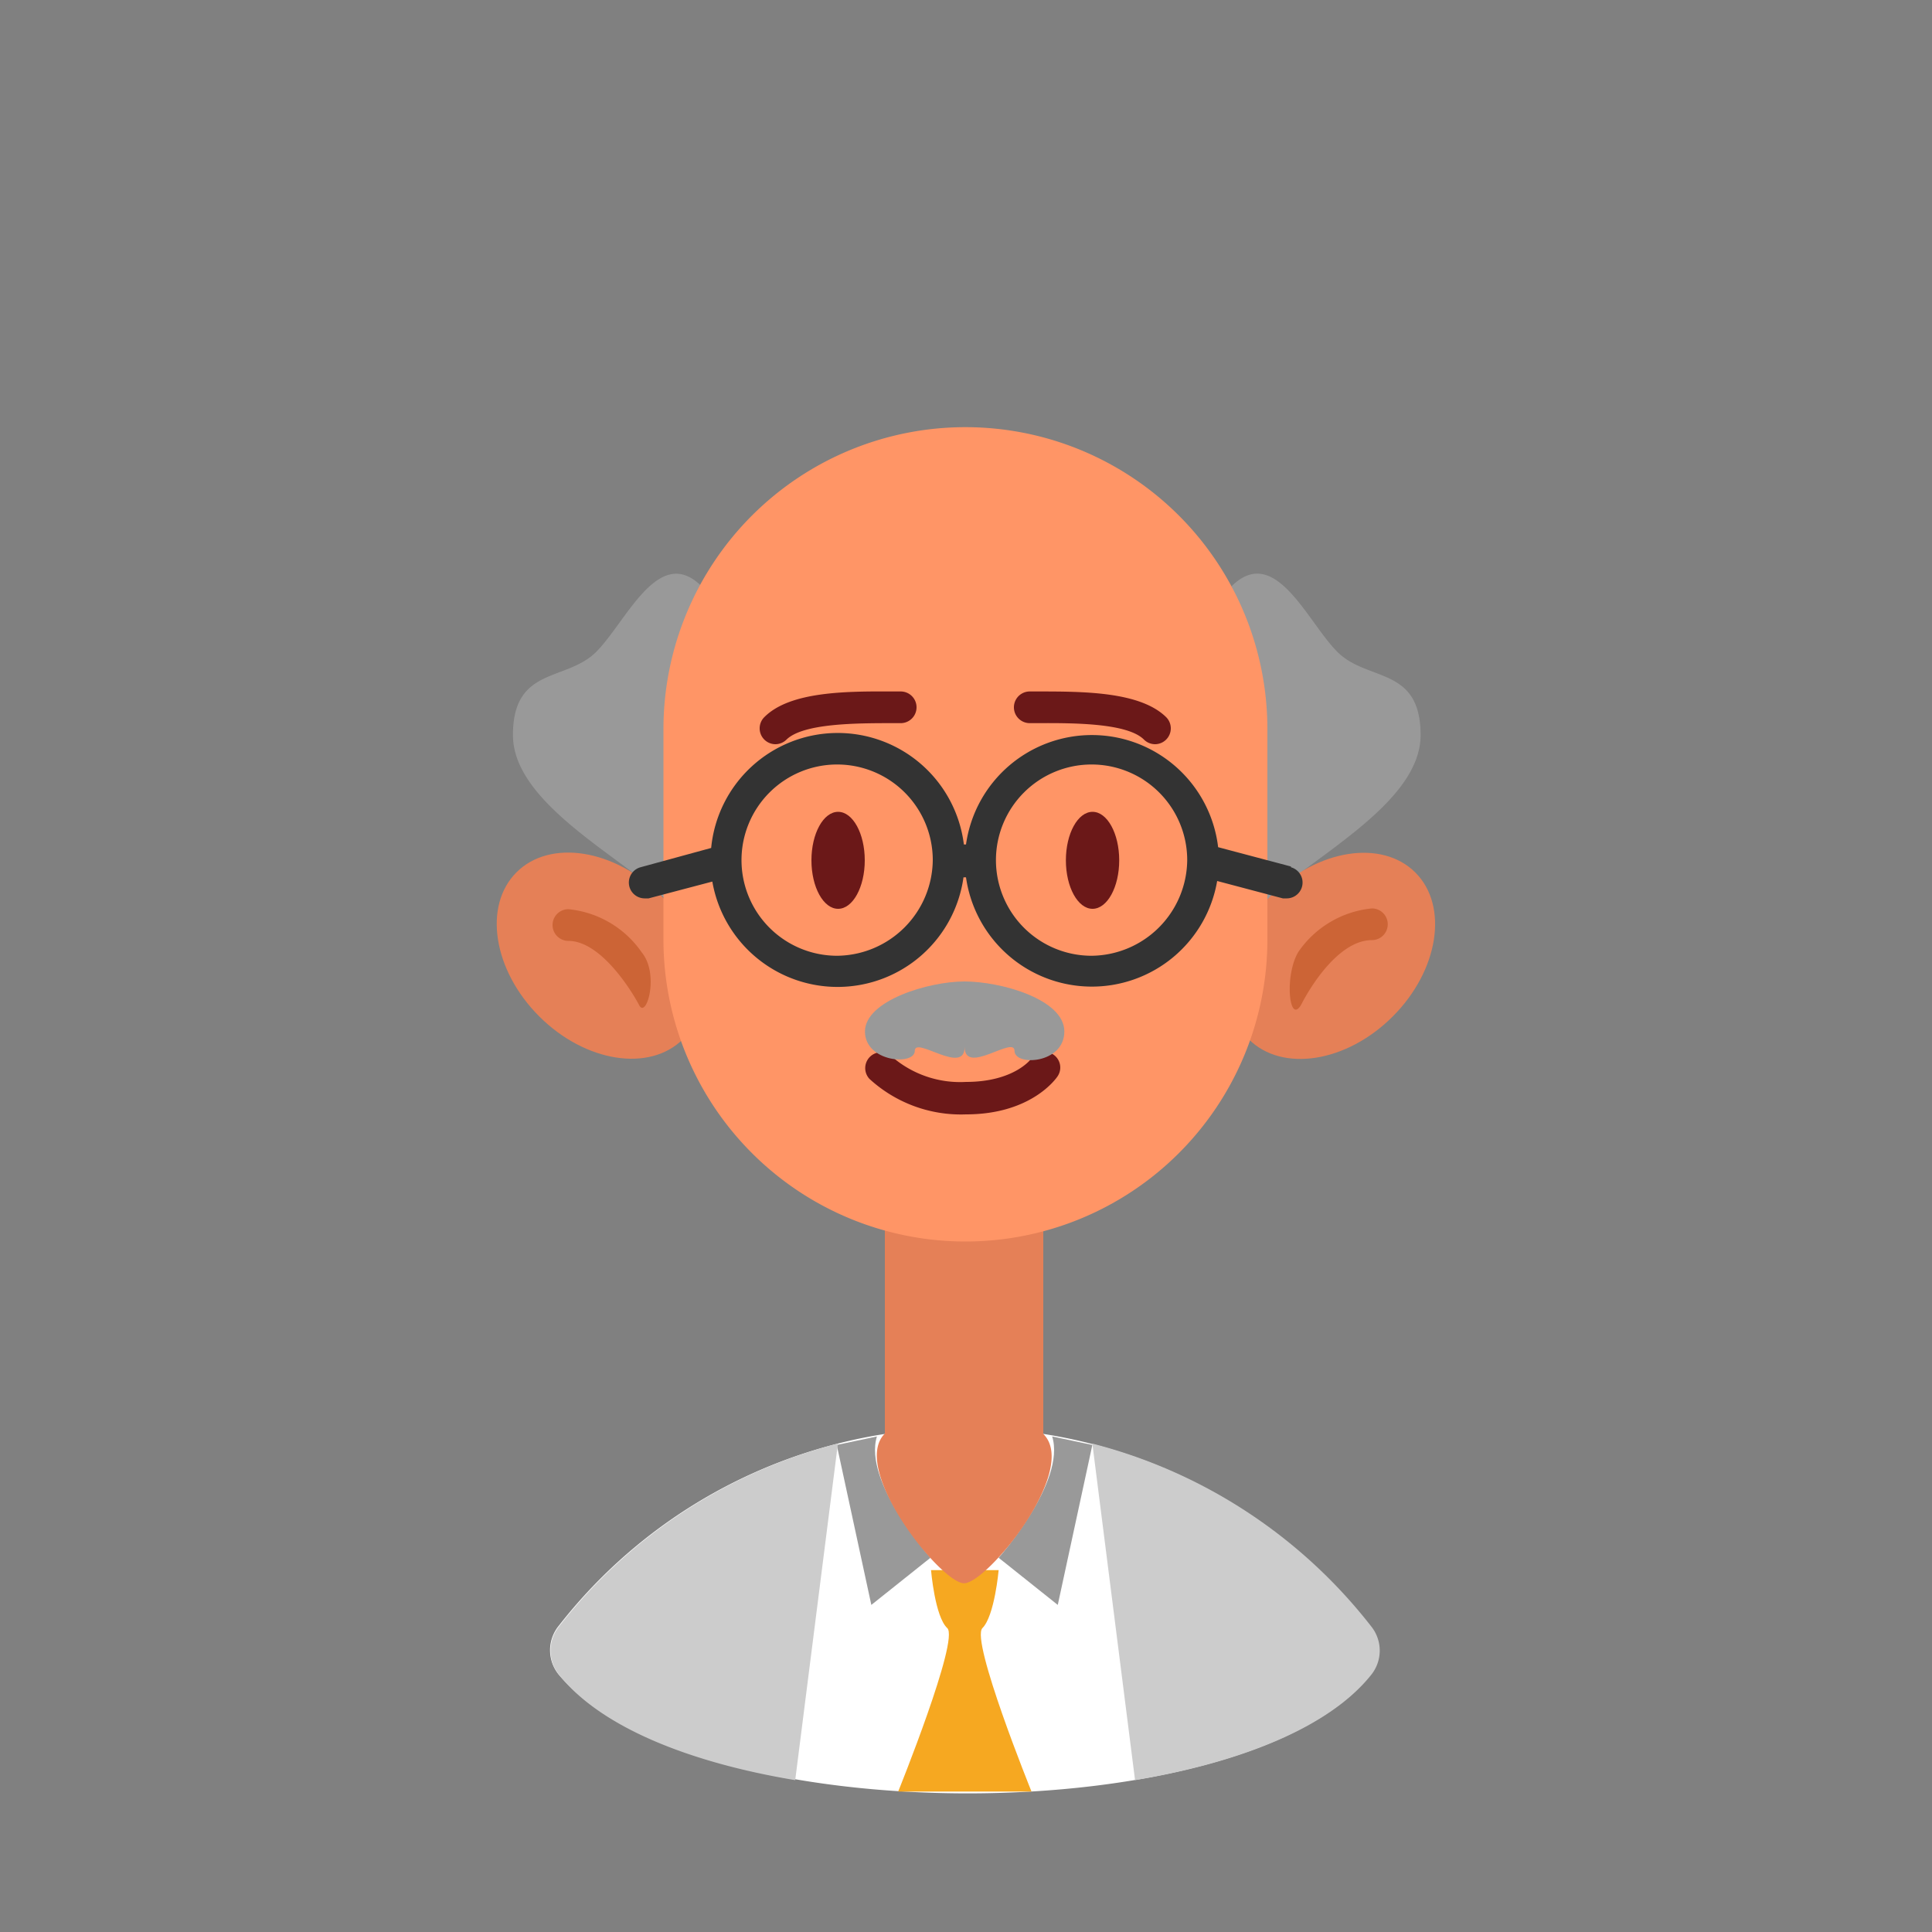 <svg xmlns="http://www.w3.org/2000/svg" viewBox="0 0 100 100"><rect x="0" y="0" width="100" height="100" fill="#808080" stroke="none"/><defs><style>.cls-1{fill:#999;}.cls-2{fill:#fff;}.cls-3{fill:#f6a821;}.cls-4{fill:#ccc;}.cls-5{fill:#e58057;}.cls-6{fill:#cc6436;}.cls-7{fill:#ff9566;}.cls-8{fill:#6b1818;}.cls-9{fill:#333;}</style></defs><title>avatar-prof-flat</title><g id="Layer_10" data-name="Layer 10"><path class="cls-1" d="M65.46,46.71c2.28-2.28,8.07-5.09,8.07-8.66s-2.75-2.75-4.31-4.31S66,28.11,63.74,30.35a24.49,24.49,0,0,1,1.86,8.59C65.6,43.29,65.46,46.71,65.46,46.71Z"/><path class="cls-1" d="M34.62,46.71c-2.28-2.28-8.07-5.09-8.07-8.66s2.75-2.75,4.31-4.31,3.23-5.63,5.47-3.38a24.49,24.49,0,0,0-1.86,8.59C34.48,43.29,34.62,46.71,34.62,46.71Z"/><path class="cls-2" d="M49.93,73.9a26.63,26.63,0,0,0-21,10.24,2,2,0,0,0,0,2.55c7,8.2,35.5,8.16,42,0a2,2,0,0,0,0-2.49A26.63,26.63,0,0,0,49.93,73.9Z"/><path class="cls-1" d="M51.69,80.63l3.06,2.44,1.79-8.28-2.08-.44C55.19,76.69,51.69,80.63,51.69,80.63Z"/><path class="cls-3" d="M53.39,92.73s-3.17-7.83-2.54-8.46.84-3,.84-3h-3.5s.2,2.41.84,3-2.54,8.46-2.54,8.46Z"/><path class="cls-1" d="M48.16,80.63,45.1,83.07l-1.79-8.28,2.08-.44C44.66,76.69,48.16,80.63,48.16,80.63Z"/><path class="cls-4" d="M58.75,92.14c5.45-.91,10.06-2.73,12.23-5.46a2,2,0,0,0,0-2.49,26.71,26.71,0,0,0-14.44-9.47Z"/><path class="cls-4" d="M41.16,92.14c-5.45-.91-10.06-2.73-12.23-5.46a2,2,0,0,1,0-2.49,26.71,26.71,0,0,1,14.44-9.47Z"/><path class="cls-5" d="M54,74.22h0V62.63a4.1,4.1,0,0,0-8.2,0V74.2h0c-1.83,1.83,2.9,7.75,4.1,7.75S55.88,76.07,54,74.22Z"/><ellipse class="cls-5" cx="68.95" cy="49.47" rx="6.1" ry="4.44" transform="translate(-14.79 63.25) rotate(-45)"/><ellipse class="cls-5" cx="31.05" cy="49.47" rx="4.44" ry="6.1" transform="translate(-25.89 36.44) rotate(-45)"/><path class="cls-6" d="M33.22,49.3a5.23,5.23,0,0,0-3.8-2.24.82.82,0,1,0,0,1.64C31,48.7,32.53,51,33.07,52,33.44,52.81,34.15,50.44,33.22,49.3Z"/><path class="cls-6" d="M67.35,52c.54-1.06,2-3.34,3.66-3.34a.82.82,0,0,0,0-1.64,5.23,5.23,0,0,0-3.8,2.24C66.47,50.46,66.72,53.09,67.35,52Z"/><path class="cls-7" d="M65.6,37.74a15.63,15.63,0,0,0-31.26,0V48.63a15.63,15.63,0,0,0,31.26,0Z"/><ellipse class="cls-8" cx="43.38" cy="44.53" rx="1.38" ry="2.51"/><ellipse class="cls-8" cx="56.55" cy="44.53" rx="1.38" ry="2.51"/><path class="cls-8" d="M40.14,38.52a.82.82,0,0,1-.58-1.4c1.34-1.35,4.3-1.34,6.67-1.33h.39a.82.82,0,0,1,0,1.64h-.4c-1.85,0-4.64,0-5.51.85A.82.82,0,0,1,40.14,38.52Z"/><path class="cls-8" d="M59.79,38.52a.82.82,0,0,1-.58-.24c-.86-.86-3.66-.86-5.51-.85h-.4a.82.82,0,0,1,0-1.64h.39c2.37,0,5.32,0,6.67,1.33a.82.82,0,0,1-.58,1.4Z"/><path class="cls-8" d="M50,57.68a7,7,0,0,1-5-1.84.82.82,0,0,1,1.21-1.11A5.39,5.39,0,0,0,50,56c2.48,0,3.36-1.17,3.39-1.22a.83.83,0,0,1,1.14-.19.81.81,0,0,1,.21,1.12C54.66,55.83,53.37,57.68,50,57.68Z"/><path class="cls-9" d="M66.82,44.85l-3.77-1A6.58,6.58,0,0,0,50,43.71h-.11a6.58,6.58,0,0,0-13.08.18l-3.66,1a.82.82,0,0,0,.21,1.61l.21,0,3.3-.87a6.58,6.58,0,0,0,13-.22H50a6.58,6.58,0,0,0,13,.19l3.4.9.21,0a.82.82,0,0,0,.21-1.61ZM43.33,49.47a4.95,4.95,0,1,1,4.95-4.95A5,5,0,0,1,43.33,49.47Zm13.17,0a4.95,4.95,0,1,1,4.95-4.95A5,5,0,0,1,56.5,49.47Z"/><path class="cls-1" d="M49.92,50.8c-1.87,0-5.15,1-5.15,2.59s2.58,1.78,2.58,1,2.58,1.3,2.58-.2c0,1.5,2.58-.61,2.58.2s2.58.68,2.58-1S51.78,50.8,49.92,50.8Z"/></g></svg>
